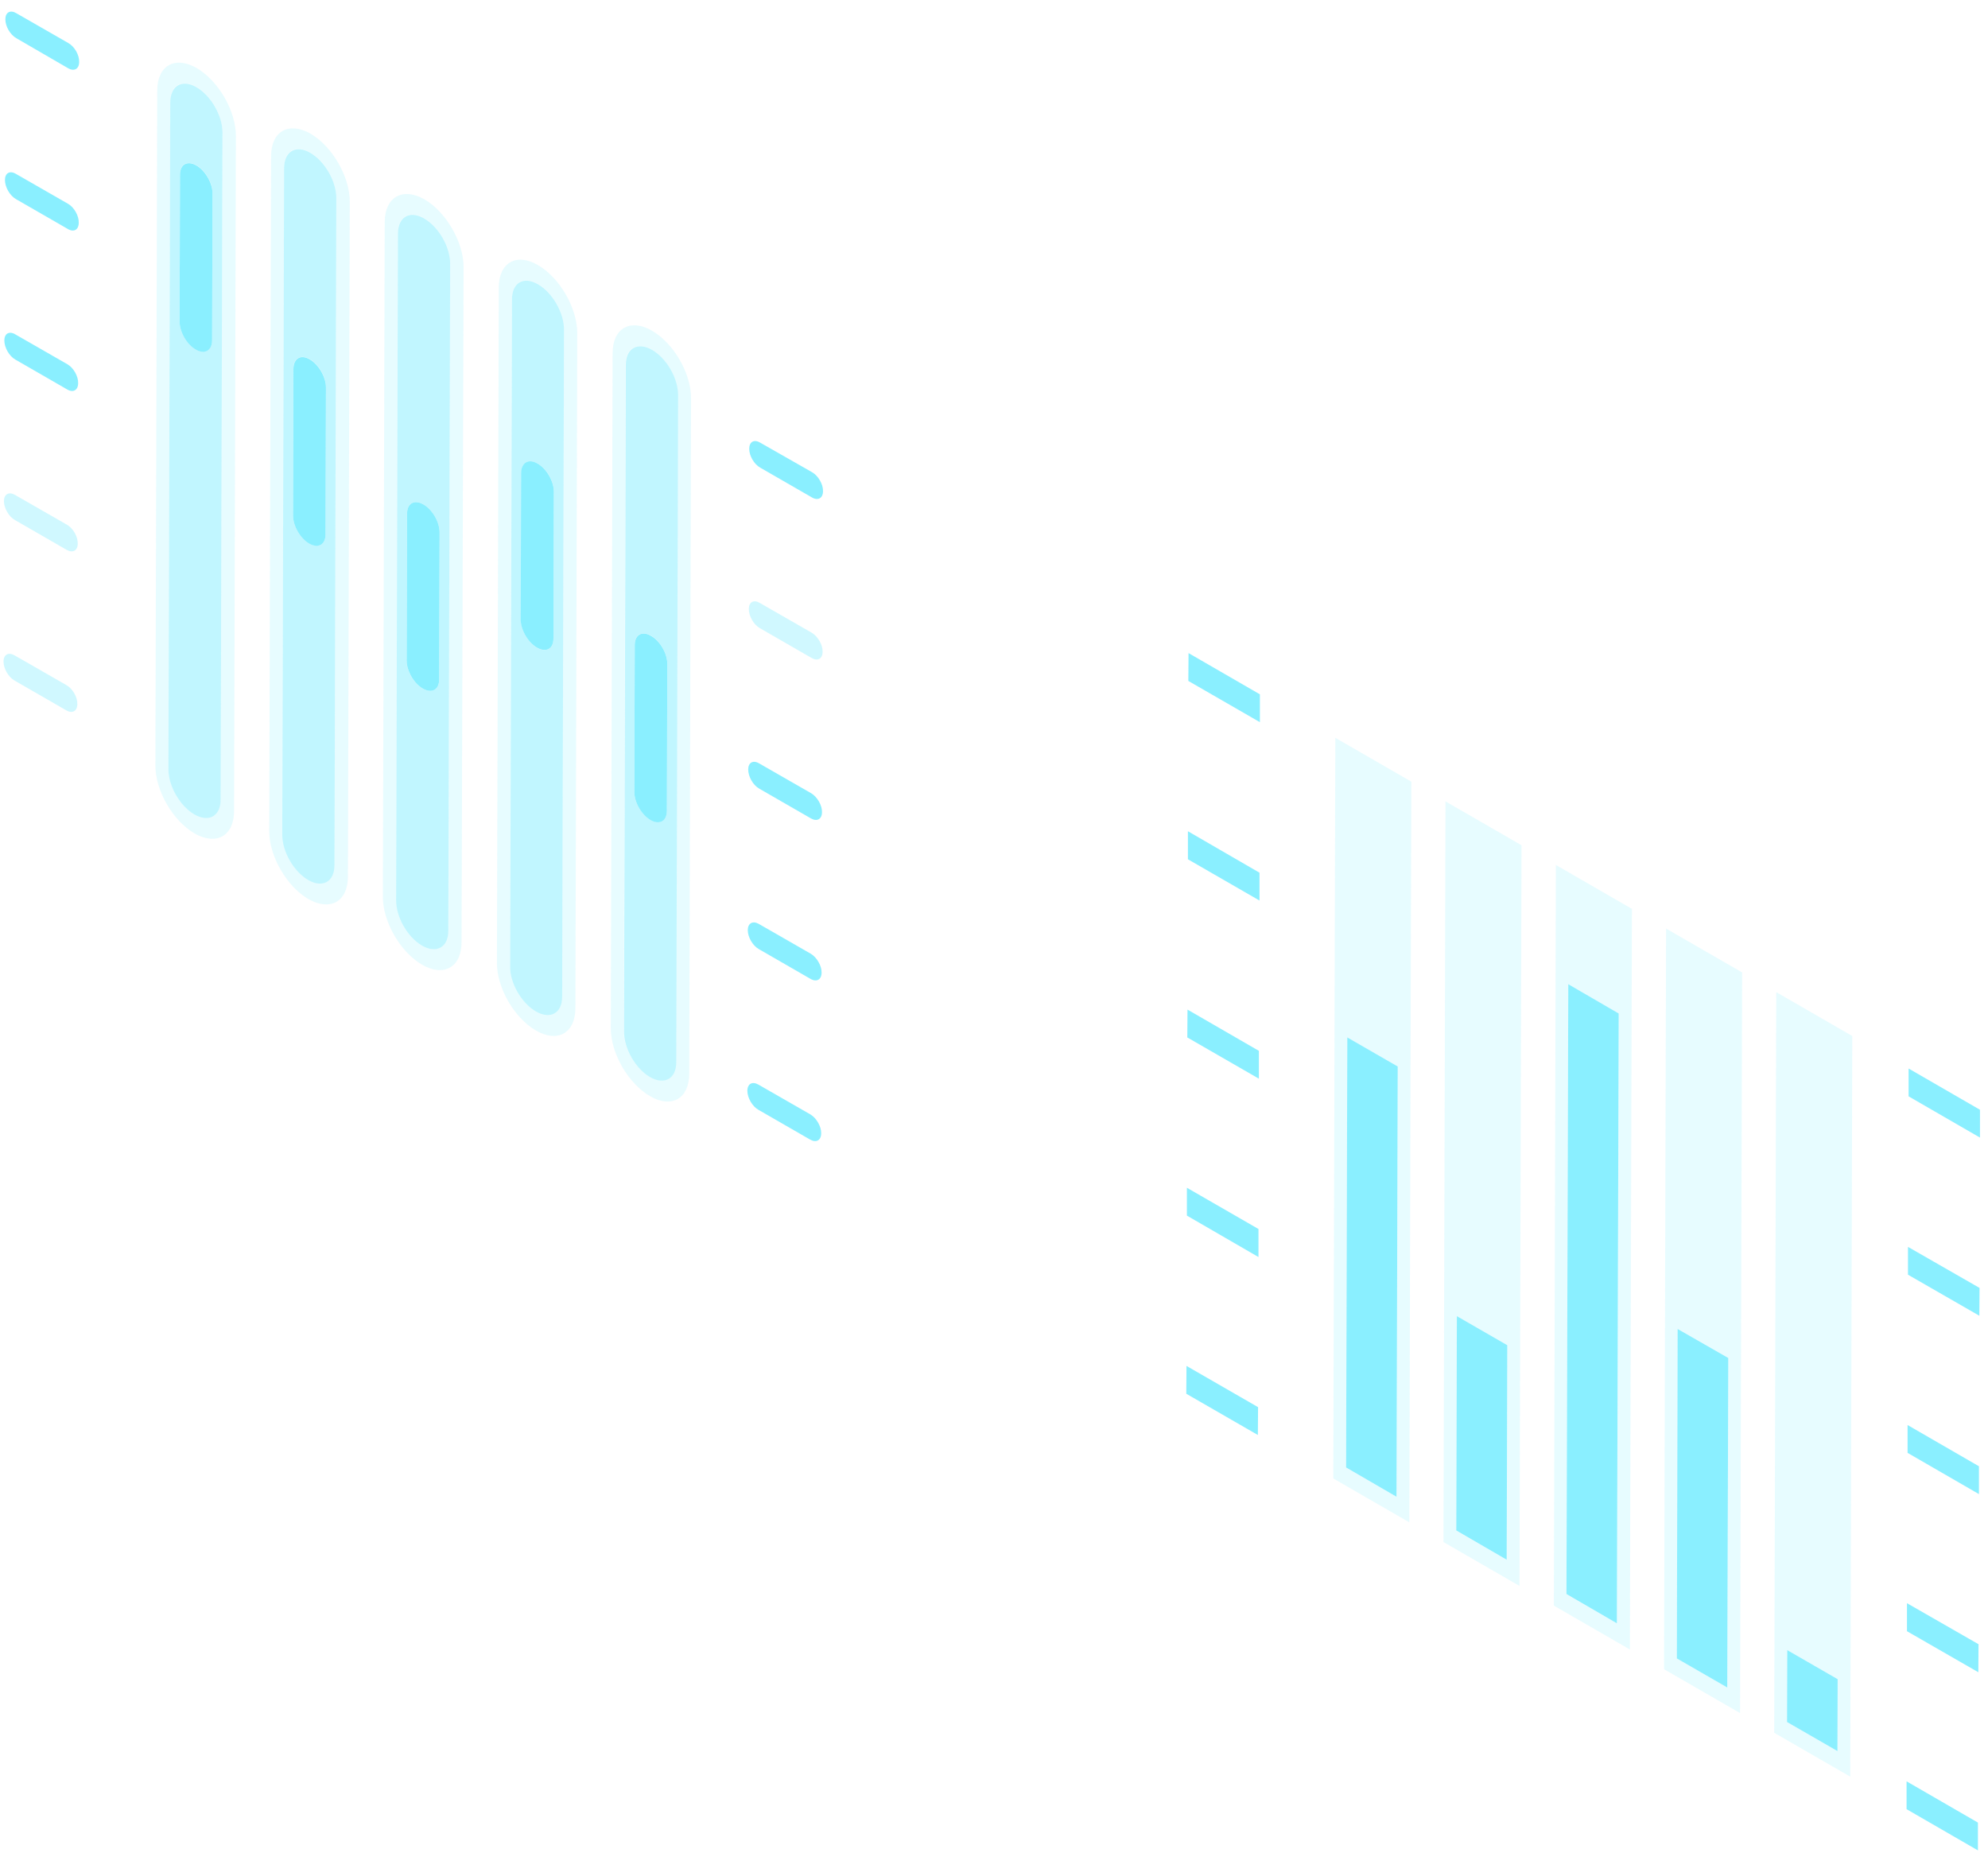 <svg width="147" height="137" viewBox="0 0 147 137" fill="none" xmlns="http://www.w3.org/2000/svg">
<g opacity="0.57">
<path opacity="0.2" d="M98.738 54.551L104.36 57.795L104.21 112.556L98.588 109.312L98.738 54.551ZM103.263 110.664L103.353 78.868L99.625 76.72L99.535 108.516L103.263 110.664Z" fill="#31E2FF"/>
<path d="M103.353 78.853L103.263 110.664L99.535 108.501L99.625 76.705L103.353 78.853Z" fill="#31E2FF"/>
<path d="M111.455 99.459L111.41 115.32L107.682 113.157L107.727 97.311L111.455 99.459Z" fill="#31E2FF"/>
<path opacity="0.2" d="M106.885 59.252L112.508 62.496L112.357 117.257L106.735 114.013L106.885 59.252ZM111.41 115.32L111.455 99.459L107.727 97.311L107.682 113.172L111.41 115.32Z" fill="#31E2FF"/>
<path opacity="0.2" d="M115.048 63.953L120.67 67.198L120.52 121.958L114.898 118.714L115.048 63.953ZM119.558 120.021L119.693 74.933L115.965 72.785L115.83 117.873L119.558 120.021Z" fill="#31E2FF"/>
<path d="M119.693 74.933L119.558 120.021L115.83 117.858L115.965 72.77L119.693 74.933Z" fill="#31E2FF"/>
<path d="M127.795 100.405L127.72 124.767L123.992 122.619L124.052 98.258L127.795 100.405Z" fill="#31E2FF"/>
<path opacity="0.2" d="M123.195 68.654L128.818 71.898L128.667 126.659L123.045 123.415L123.195 68.654ZM127.72 124.767L127.795 100.405L124.067 98.257L123.992 122.619L127.72 124.767Z" fill="#31E2FF"/>
<path d="M135.883 124.151L135.868 129.468L132.14 127.32L132.155 122.003L135.883 124.151Z" fill="#31E2FF"/>
<path opacity="0.2" d="M131.343 73.356L136.965 76.6L136.815 131.36L131.193 128.116L131.343 73.356ZM135.868 129.468L135.883 124.151L132.155 122.003L132.14 127.32L135.868 129.468Z" fill="#31E2FF"/>
<path d="M93.161 51.337V53.395L87.87 50.346L87.885 48.288L93.161 51.337Z" fill="#31E2FF"/>
<path d="M93.131 64.524V66.582L87.84 63.533V61.46L93.131 64.524Z" fill="#31E2FF"/>
<path d="M93.086 77.696V79.754L87.794 76.705L87.809 74.647L93.086 77.696Z" fill="#31E2FF"/>
<path d="M93.056 90.868V92.941L87.764 89.877V87.819L93.056 90.868Z" fill="#31E2FF"/>
<path d="M93.026 104.04L93.011 106.098L87.719 103.049L87.734 100.991L93.026 104.04Z" fill="#31E2FF"/>
<path d="M146.406 82.052V84.109L141.129 81.06V79.003L146.406 82.052Z" fill="#31E2FF"/>
<path d="M146.375 95.224L146.36 97.281L141.084 94.247V92.19L146.375 95.224Z" fill="#31E2FF"/>
<path d="M146.33 108.411V110.468L141.054 107.42V105.362L146.33 108.411Z" fill="#31E2FF"/>
<path d="M146.3 121.568L146.285 123.64L141.009 120.606V118.534L146.3 121.568Z" fill="#31E2FF"/>
<path d="M146.255 134.755V136.812L140.979 133.763V131.706L146.255 134.755Z" fill="#31E2FF"/>
<path d="M14.512 12.226C15.173 12.602 15.714 13.533 15.714 14.299L15.684 25.158C15.684 25.924 15.143 26.224 14.482 25.849C13.82 25.474 13.279 24.542 13.279 23.776L13.309 12.917C13.309 12.151 13.85 11.851 14.512 12.226Z" fill="#31E2FF"/>
<path opacity="0.522" d="M14.527 6.444C15.594 7.06 16.451 8.547 16.451 9.778L16.316 59.117C16.316 60.334 15.444 60.829 14.376 60.214C13.309 59.598 12.452 58.111 12.452 56.879L12.588 7.54C12.603 6.324 13.475 5.828 14.527 6.444ZM15.684 25.143L15.714 14.284C15.714 13.518 15.188 12.602 14.512 12.211C13.85 11.836 13.309 12.136 13.309 12.902L13.279 23.761C13.279 24.527 13.82 25.444 14.482 25.834C15.143 26.21 15.684 25.909 15.684 25.143Z" fill="#31E2FF"/>
<path opacity="0.2" d="M14.542 5.032C16.15 5.964 17.443 8.201 17.443 10.049L17.308 59.958C17.308 61.806 16 62.542 14.392 61.625C12.783 60.694 11.49 58.456 11.49 56.609L11.626 6.699C11.626 4.852 12.933 4.101 14.542 5.032ZM16.316 59.102L16.451 9.763C16.451 8.547 15.594 7.045 14.527 6.429C13.46 5.813 12.588 6.309 12.588 7.526L12.452 56.864C12.452 58.081 13.309 59.583 14.376 60.199C15.444 60.814 16.316 60.319 16.316 59.102Z" fill="#31E2FF"/>
<path d="M22.9 26.57C23.561 26.945 24.102 27.877 24.102 28.643L24.072 39.502C24.072 40.268 23.531 40.568 22.87 40.193C22.208 39.817 21.667 38.886 21.667 38.12L21.697 27.261C21.712 26.495 22.238 26.18 22.9 26.57Z" fill="#31E2FF"/>
<path opacity="0.522" d="M22.945 11.295C24.012 11.911 24.869 13.398 24.869 14.63L24.734 63.968C24.734 65.185 23.862 65.681 22.795 65.065C21.727 64.449 20.87 62.962 20.87 61.73L21.006 12.392C21.021 11.175 21.893 10.68 22.945 11.295ZM24.072 39.487L24.102 28.628C24.102 27.862 23.576 26.945 22.9 26.555C22.238 26.18 21.697 26.48 21.697 27.246L21.667 38.105C21.667 38.871 22.193 39.787 22.87 40.178C23.531 40.553 24.072 40.253 24.072 39.487Z" fill="#31E2FF"/>
<path opacity="0.2" d="M22.96 9.883C24.568 10.815 25.861 13.053 25.861 14.9L25.726 64.809C25.726 66.657 24.418 67.393 22.81 66.477C21.201 65.545 19.908 63.307 19.908 61.46L20.044 11.551C20.044 9.703 21.351 8.967 22.96 9.883ZM24.734 63.953L24.869 14.614C24.869 13.398 24.012 11.896 22.945 11.28C21.878 10.664 21.006 11.16 21.006 12.377L20.87 61.715C20.87 62.932 21.727 64.434 22.794 65.05C23.862 65.665 24.734 65.185 24.734 63.953Z" fill="#31E2FF"/>
<path d="M31.303 37.294C31.964 37.669 32.505 38.586 32.505 39.367L32.475 50.226C32.475 50.992 31.934 51.292 31.273 50.916C30.611 50.541 30.07 49.61 30.07 48.844L30.1 37.985C30.1 37.204 30.641 36.918 31.303 37.294Z" fill="#31E2FF"/>
<path opacity="0.2" d="M31.378 14.735C32.986 15.666 34.279 17.904 34.279 19.751L34.129 69.661C34.129 71.508 32.821 72.259 31.213 71.328C29.604 70.397 28.311 68.159 28.311 66.311L28.447 16.402C28.462 14.569 29.77 13.819 31.378 14.735ZM33.152 68.805L33.287 19.466C33.287 18.249 32.43 16.747 31.363 16.131C30.296 15.516 29.424 16.011 29.424 17.228L29.288 66.567C29.288 67.783 30.145 69.285 31.213 69.901C32.28 70.532 33.152 70.036 33.152 68.805Z" fill="#31E2FF"/>
<path opacity="0.522" d="M31.363 16.147C32.43 16.762 33.287 18.249 33.287 19.481L33.152 68.82C33.152 70.036 32.28 70.532 31.213 69.916C30.145 69.3 29.289 67.813 29.289 66.582L29.424 17.243C29.439 16.027 30.296 15.531 31.363 16.147ZM32.475 50.226L32.505 39.367C32.505 38.601 31.964 37.684 31.303 37.294C30.642 36.919 30.1 37.204 30.1 37.985L30.07 48.844C30.07 49.61 30.596 50.526 31.273 50.917C31.934 51.292 32.475 50.977 32.475 50.226Z" fill="#31E2FF"/>
<path opacity="0.2" d="M39.781 19.601C41.389 20.532 42.682 22.77 42.682 24.618L42.547 74.527C42.547 76.374 41.239 77.126 39.631 76.194C38.022 75.263 36.73 73.025 36.745 71.178L36.88 21.268C36.88 19.421 38.188 18.67 39.781 19.601ZM41.57 73.671L41.705 24.332C41.705 23.116 40.848 21.614 39.781 20.998C38.714 20.382 37.857 20.878 37.857 22.109L37.722 71.448C37.722 72.665 38.563 74.152 39.631 74.767C40.698 75.383 41.57 74.888 41.57 73.671Z" fill="#31E2FF"/>
<path d="M39.751 34.275C40.428 34.665 40.954 35.597 40.954 36.348L40.924 47.207C40.924 47.973 40.383 48.273 39.706 47.883C39.045 47.507 38.503 46.576 38.503 45.81L38.533 34.951C38.548 34.2 39.09 33.884 39.751 34.275Z" fill="#31E2FF"/>
<path opacity="0.522" d="M39.781 21.013C40.848 21.629 41.705 23.116 41.705 24.347L41.57 73.686C41.57 74.903 40.698 75.398 39.631 74.782C38.563 74.167 37.707 72.68 37.722 71.463L37.857 22.125C37.857 20.893 38.714 20.397 39.781 21.013ZM40.923 47.207L40.954 36.348C40.954 35.582 40.428 34.666 39.751 34.275C39.09 33.9 38.548 34.2 38.548 34.966L38.518 45.825C38.518 46.591 39.044 47.507 39.721 47.898C40.382 48.273 40.923 47.958 40.923 47.207Z" fill="#31E2FF"/>
<path d="M48.139 47.011C48.8 47.387 49.342 48.303 49.342 49.084L49.312 59.943C49.312 60.709 48.77 61.01 48.109 60.634C47.447 60.258 46.906 59.327 46.906 58.561L46.936 47.702C46.936 46.921 47.478 46.621 48.139 47.011Z" fill="#31E2FF"/>
<path opacity="0.522" d="M48.214 25.864C49.282 26.48 50.138 27.967 50.138 29.198L50.003 78.537C50.003 79.754 49.131 80.249 48.064 79.634C46.997 79.018 46.14 77.531 46.14 76.299L46.275 26.961C46.275 25.744 47.147 25.248 48.214 25.864ZM49.312 59.928L49.342 49.069C49.342 48.303 48.8 47.387 48.139 46.996C47.478 46.621 46.937 46.906 46.937 47.687L46.906 58.546C46.906 59.312 47.432 60.229 48.109 60.619C48.77 60.995 49.312 60.694 49.312 59.928Z" fill="#31E2FF"/>
<path opacity="0.2" d="M48.214 24.452C49.823 25.384 51.115 27.621 51.1 29.469L50.965 79.378C50.965 81.226 49.657 81.977 48.064 81.045C46.456 80.114 45.163 77.876 45.163 76.029L45.298 26.119C45.298 24.272 46.606 23.521 48.214 24.452ZM49.988 78.522L50.123 29.183C50.123 27.967 49.267 26.465 48.199 25.849C47.132 25.233 46.26 25.729 46.26 26.945L46.125 76.284C46.125 77.501 46.982 79.003 48.049 79.618C49.131 80.249 49.988 79.754 49.988 78.522Z" fill="#31E2FF"/>
<path d="M5.056 3.185C5.507 3.44 5.868 4.056 5.853 4.582C5.853 5.092 5.492 5.303 5.041 5.047L1.208 2.824C0.757 2.569 0.396 1.953 0.396 1.428C0.396 0.917 0.757 0.707 1.208 0.977L5.056 3.185Z" fill="#31E2FF"/>
<path d="M5.026 15.065C5.477 15.321 5.838 15.951 5.823 16.462C5.823 16.988 5.462 17.198 5.011 16.928L1.178 14.72C0.727 14.464 0.366 13.834 0.366 13.308C0.366 12.797 0.727 12.587 1.178 12.857L5.026 15.065Z" fill="#31E2FF"/>
<path d="M4.981 26.93C5.432 27.186 5.793 27.817 5.778 28.327C5.778 28.838 5.417 29.063 4.966 28.793L1.133 26.585C0.682 26.33 0.321 25.699 0.321 25.173C0.321 24.663 0.682 24.452 1.133 24.723L4.981 26.93Z" fill="#31E2FF"/>
<path opacity="0.4" d="M4.951 38.796C5.402 39.051 5.763 39.682 5.748 40.193C5.748 40.703 5.387 40.913 4.936 40.658L1.103 38.45C0.652 38.195 0.291 37.564 0.291 37.053C0.291 36.543 0.652 36.333 1.103 36.588L4.951 38.796Z" fill="#31E2FF"/>
<path opacity="0.4" d="M4.921 50.661C5.372 50.916 5.733 51.547 5.718 52.058C5.718 52.569 5.357 52.779 4.906 52.523L1.073 50.316C0.622 50.06 0.261 49.429 0.261 48.919C0.261 48.393 0.622 48.198 1.073 48.453L4.921 50.661Z" fill="#31E2FF"/>
<path d="M60.06 34.921C60.496 35.176 60.871 35.792 60.856 36.318C60.856 36.828 60.496 37.039 60.045 36.783L56.211 34.575C55.76 34.32 55.4 33.704 55.4 33.179C55.4 32.668 55.76 32.458 56.211 32.728L60.06 34.921Z" fill="#31E2FF"/>
<path opacity="0.4" d="M60.03 46.786C60.466 47.042 60.841 47.672 60.826 48.183C60.826 48.709 60.466 48.904 60.015 48.649L56.181 46.441C55.73 46.185 55.37 45.555 55.37 45.029C55.37 44.518 55.73 44.308 56.181 44.578L60.03 46.786Z" fill="#31E2FF"/>
<path d="M59.985 58.651C60.421 58.907 60.796 59.538 60.781 60.048C60.781 60.559 60.42 60.769 59.97 60.514L56.136 58.306C55.685 58.051 55.325 57.42 55.325 56.894C55.325 56.383 55.685 56.173 56.136 56.444L59.985 58.651Z" fill="#31E2FF"/>
<path d="M59.954 70.517C60.39 70.772 60.766 71.403 60.751 71.913C60.751 72.424 60.39 72.635 59.939 72.379L56.106 70.171C55.655 69.916 55.294 69.285 55.294 68.775C55.294 68.264 55.655 68.054 56.106 68.309L59.954 70.517Z" fill="#31E2FF"/>
<path d="M59.924 82.397C60.36 82.653 60.736 83.283 60.721 83.794C60.721 84.305 60.36 84.515 59.909 84.26L56.076 82.052C55.625 81.796 55.264 81.166 55.264 80.655C55.264 80.129 55.625 79.934 56.076 80.189L59.924 82.397Z" fill="#31E2FF"/>
</g>
</svg>
